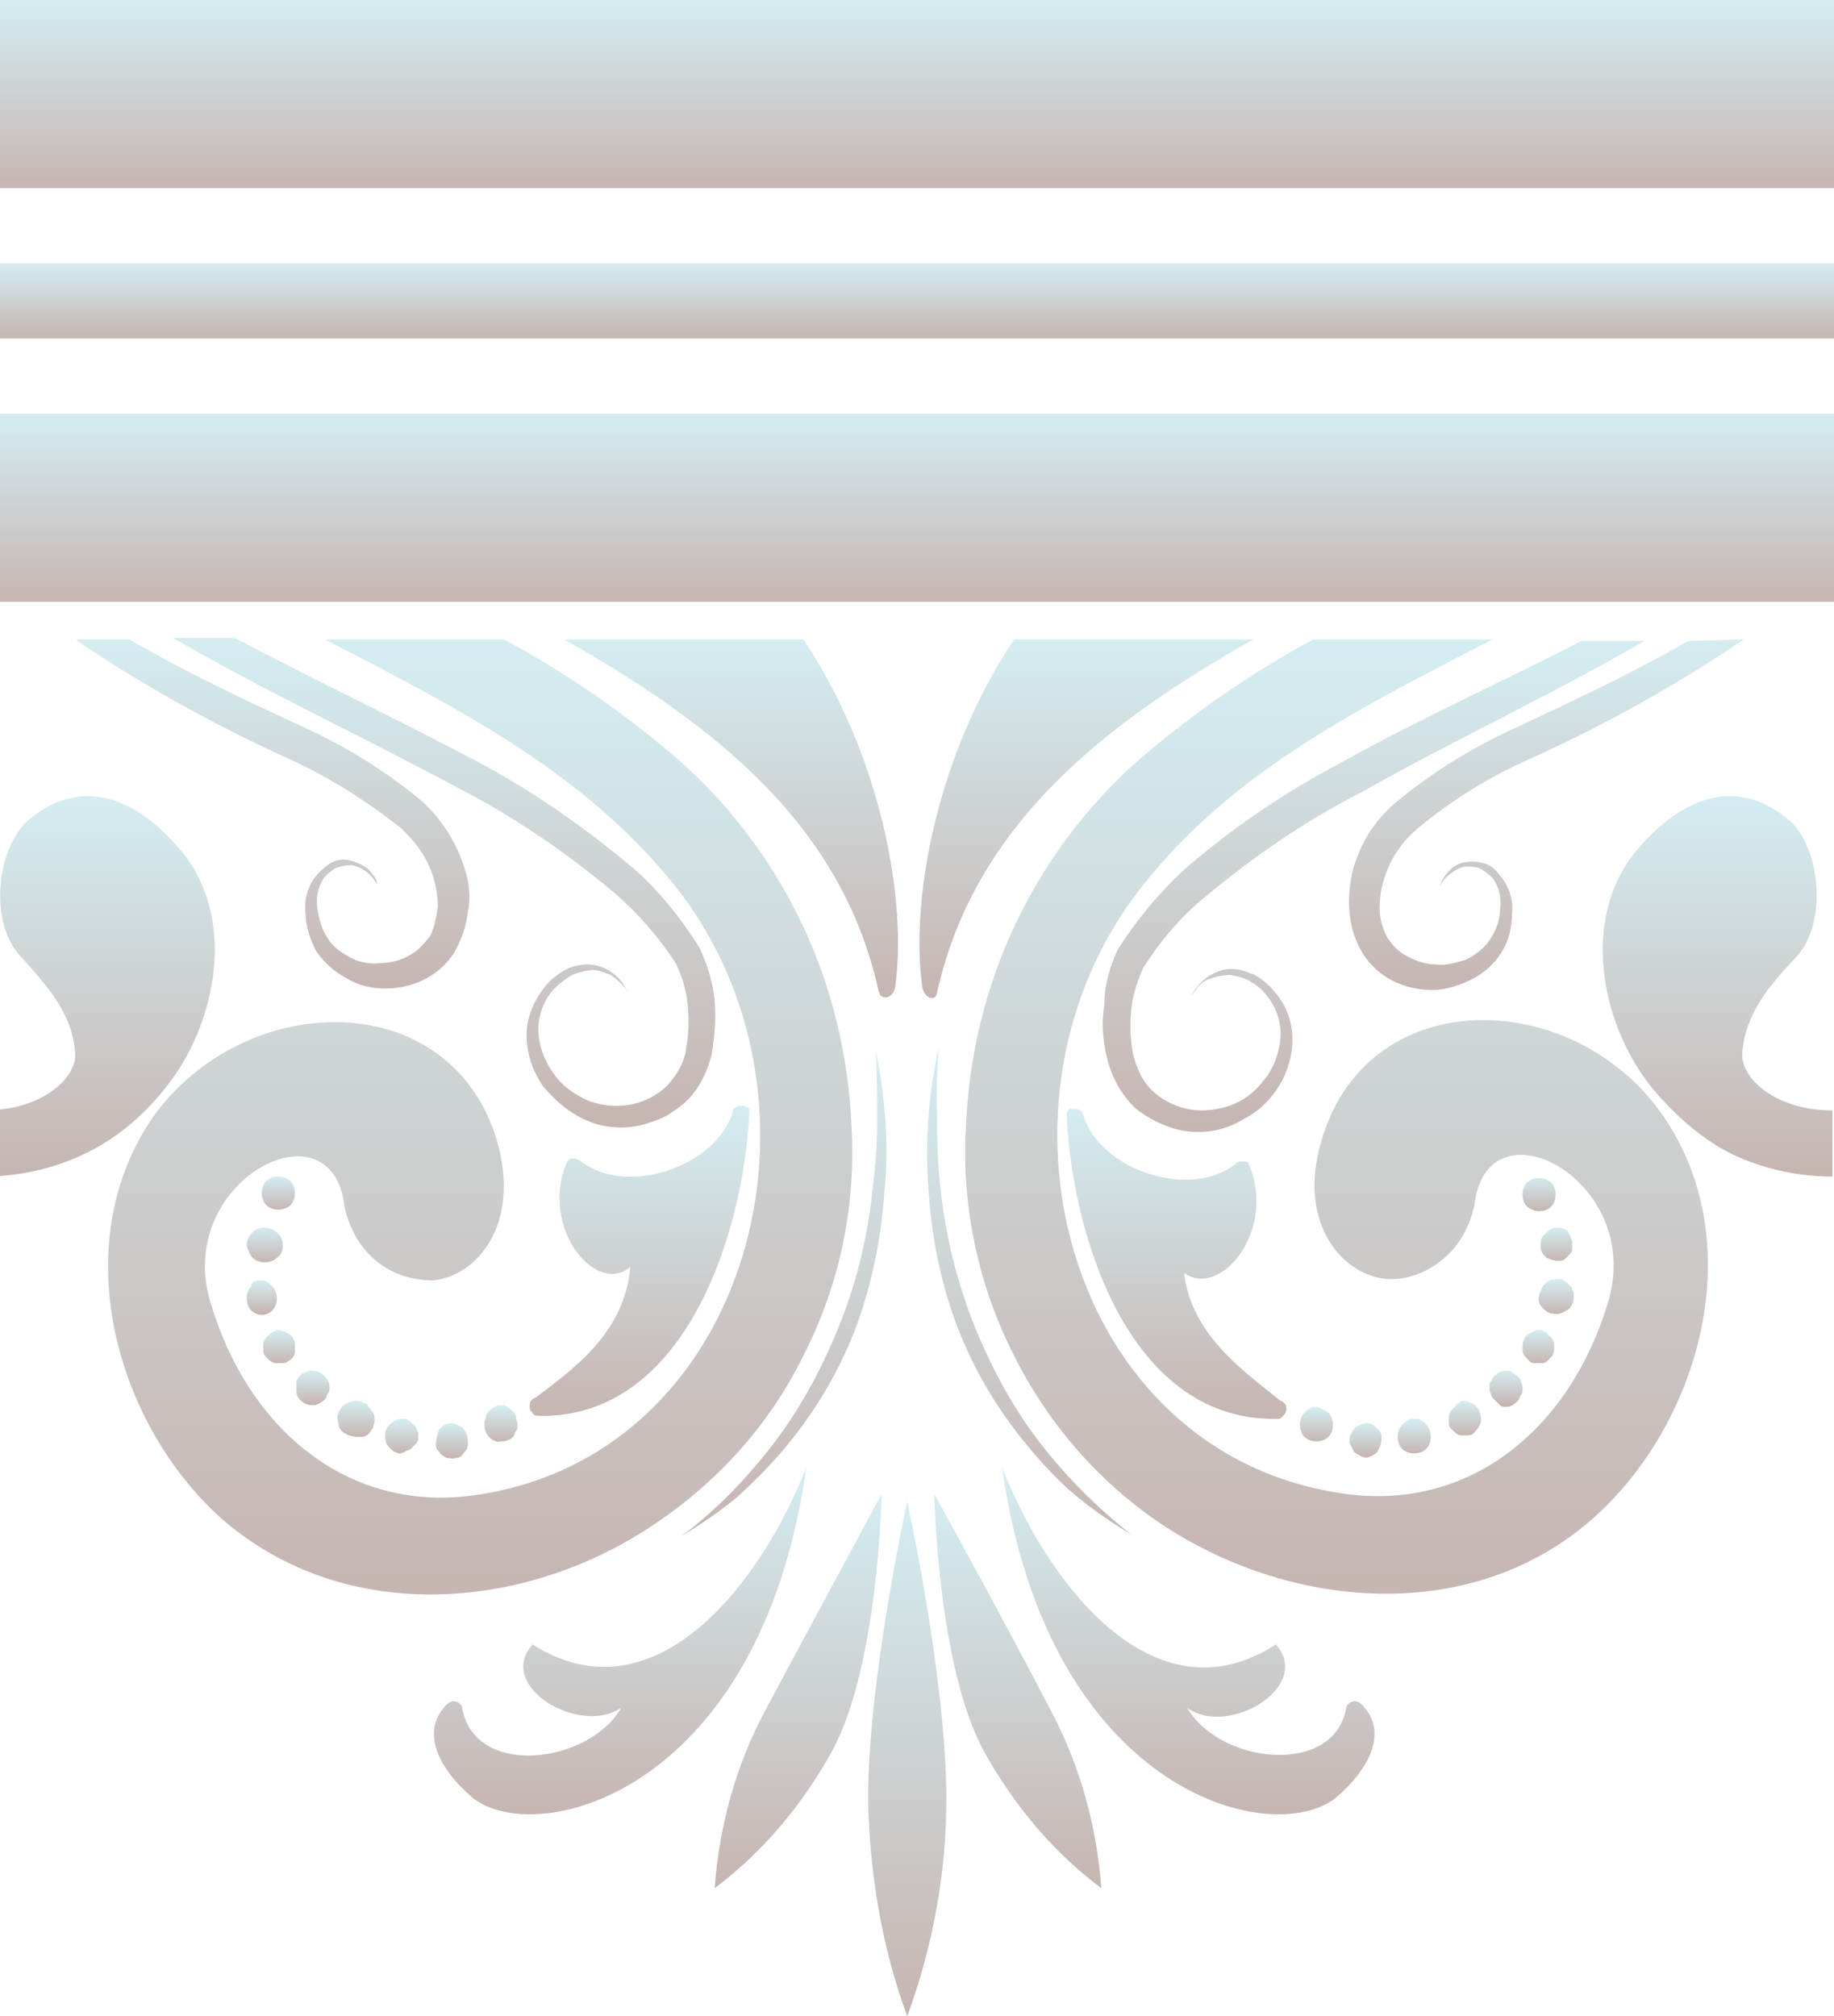 <?xml version="1.0" encoding="utf-8"?>
<!-- Generator: Adobe Illustrator 24.3.0, SVG Export Plug-In . SVG Version: 6.00 Build 0)  -->
<svg version="1.1" id="Слой_1" xmlns="http://www.w3.org/2000/svg" xmlns:xlink="http://www.w3.org/1999/xlink" x="0px" y="0px"
	 viewBox="0 0 121.9 134" style="enable-background:new 0 0 121.9 134;" xml:space="preserve">
<style type="text/css">
	.st0{fill:url(#SVGID_1_);}
	.st1{fill:url(#SVGID_2_);}
	.st2{fill:url(#SVGID_3_);}
	.st3{fill:url(#SVGID_4_);}
	.st4{fill:url(#SVGID_5_);}
	.st5{fill:url(#SVGID_6_);}
	.st6{fill:url(#SVGID_7_);}
	.st7{fill:url(#SVGID_8_);}
	.st8{fill:url(#SVGID_9_);}
	.st9{fill:url(#SVGID_10_);}
	.st10{fill:url(#SVGID_11_);}
	.st11{fill:url(#SVGID_12_);}
	.st12{fill:url(#SVGID_13_);}
	.st13{fill:url(#SVGID_14_);}
	.st14{fill:url(#SVGID_15_);}
	.st15{fill:url(#SVGID_16_);}
	.st16{fill:url(#SVGID_17_);}
	.st17{fill:url(#SVGID_18_);}
	.st18{fill:url(#SVGID_19_);}
	.st19{fill:url(#SVGID_20_);}
	.st20{fill:url(#SVGID_21_);}
	.st21{fill:url(#SVGID_22_);}
	.st22{fill:url(#SVGID_23_);}
	.st23{fill:url(#SVGID_24_);}
	.st24{fill:url(#SVGID_25_);}
	.st25{fill:url(#SVGID_26_);}
	.st26{fill:url(#SVGID_27_);}
	.st27{fill:url(#SVGID_28_);}
	.st28{fill:url(#SVGID_29_);}
	.st29{fill:url(#SVGID_30_);}
	.st30{fill:url(#SVGID_31_);}
	.st31{fill:url(#SVGID_32_);}
	.st32{fill:url(#SVGID_33_);}
	.st33{fill:url(#SVGID_34_);}
	.st34{fill:url(#SVGID_35_);}
	.st35{fill:url(#SVGID_36_);}
	.st36{fill:url(#SVGID_37_);}
	.st37{fill:url(#SVGID_38_);}
	.st38{fill:url(#SVGID_39_);}
	.st39{fill:url(#SVGID_40_);}
</style>
<linearGradient id="SVGID_1_" gradientUnits="userSpaceOnUse" x1="32.01" y1="29.93" x2="32.01" y2="93.46" gradientTransform="matrix(1 0 0 -1 0 136)">
	<stop  offset="0" style="stop-color:#C6B5B1"/>
	<stop  offset="1" style="stop-color:#D4EDF2"/>
</linearGradient>
<path class="st0" d="M32.8,75.1c2.1,6-1,9.7-4,10c-1.4,0-2.7-0.4-3.8-1.3c-1.1-0.9-1.8-2.2-2.1-3.6c-0.8-7.2-11.4-1.7-8.9,6.4
	c2.5,8.4,9.1,13.9,17.4,12.8C50,96.9,56.2,73,44.8,58.8c-6.1-7.6-14.7-11.9-23.2-16.3h11.9c4.1,2.2,8,4.9,11.6,8
	c3.4,3,6.2,6.7,8.2,10.9c2,4.2,3.1,8.8,3.3,13.5c0.3,5.3-0.8,10.5-3.2,15.2c-2.3,4.7-5.9,8.6-10.2,11.4c-8.5,5.6-20.3,6.5-28.4-0.5
	c-7.1-6.3-10.5-18.3-4.6-26.8C16.2,65.9,29.3,65.5,32.8,75.1z"/>
<linearGradient id="SVGID_2_" gradientUnits="userSpaceOnUse" x1="42.644" y1="41.785" x2="42.644" y2="62.417" gradientTransform="matrix(1 0 0 -1 0 136)">
	<stop  offset="0" style="stop-color:#C6B5B1"/>
	<stop  offset="1" style="stop-color:#D4EDF2"/>
</linearGradient>
<path class="st1" d="M37.5,77.7c0-0.1,0.1-0.1,0.1-0.2c0-0.1,0.1-0.2,0.1-0.3c0.1-0.1,0.2-0.1,0.2-0.2c0.1,0,0.2,0,0.3,0
	c0.1,0,0.2,0.1,0.3,0.1c3,2.5,9.1,0.5,10.2-3.2c0-0.1,0.1-0.3,0.2-0.3c0.1-0.1,0.3-0.1,0.4-0.1c0.1,0,0.2,0,0.2,0
	c0.1,0,0.1,0.1,0.2,0.1c0.1,0.1,0.1,0.1,0.1,0.2c0,0.1,0,0.2,0,0.2c-0.4,8.2-4.4,20.4-14.1,20.1c-0.1,0-0.3-0.1-0.3-0.2
	c-0.1-0.1-0.2-0.2-0.2-0.4c0-0.1,0-0.3,0.1-0.4c0.1-0.1,0.2-0.2,0.3-0.2c2.6-2,5.9-4.3,6.3-8.7C39.7,86.1,36.1,81.9,37.5,77.7z"/>
<linearGradient id="SVGID_3_" gradientUnits="userSpaceOnUse" x1="29.526" y1="60.933" x2="29.526" y2="93.59" gradientTransform="matrix(1 0 0 -1 0 136)">
	<stop  offset="0" style="stop-color:#C6B5B1"/>
	<stop  offset="1" style="stop-color:#D4EDF2"/>
</linearGradient>
<path class="st2" d="M31.5,50.5c3.8,2,7.4,4.5,10.7,7.3c1.7,1.5,3.1,3.3,4.3,5.2c0.5,1.1,0.9,2.3,1,3.5c0.1,1.2,0,2.4-0.2,3.6
	c-0.3,1.2-0.9,2.4-1.8,3.2c-0.7,0.6-1.5,1.1-2.3,1.3c-0.8,0.3-1.7,0.4-2.6,0.3c-0.9-0.1-1.7-0.4-2.5-0.9c-0.8-0.5-1.4-1.1-2-1.8
	c-0.7-1-1.1-2.2-1.1-3.4c0-1.2,0.5-2.3,1.2-3.2c0.4-0.5,0.8-0.8,1.3-1.1c0.5-0.3,1.1-0.4,1.6-0.4c0.5,0,1.1,0.2,1.5,0.5
	c0.5,0.3,0.8,0.7,1.1,1.3c-0.3-0.5-0.7-0.8-1.1-1.1c-0.5-0.2-1-0.4-1.5-0.3c-0.5,0.1-1,0.2-1.4,0.5s-0.8,0.6-1.1,1
	c-0.6,0.8-0.9,1.8-0.8,2.8c0.1,1,0.5,1.9,1.1,2.7c0.6,0.8,1.4,1.3,2.3,1.7c0.9,0.3,1.8,0.4,2.8,0.2c0.9-0.2,1.7-0.6,2.4-1.3
	c0.6-0.7,1.1-1.5,1.2-2.4c0.2-1,0.2-2,0.1-3c-0.1-1-0.4-1.9-0.8-2.7c-1.1-1.7-2.5-3.3-4-4.6c-3.2-2.7-6.7-5.1-10.4-7
	C24.2,49,17.7,46,11.5,42.4h4.1C20.9,45.2,26.2,47.7,31.5,50.5z"/>
<linearGradient id="SVGID_4_" gradientUnits="userSpaceOnUse" x1="33.288" y1="40.136" x2="33.288" y2="42.538" gradientTransform="matrix(1 0 0 -1 0 136)">
	<stop  offset="0" style="stop-color:#C6B5B1"/>
	<stop  offset="1" style="stop-color:#D4EDF2"/>
</linearGradient>
<path class="st3" d="M32.5,95.5c-0.2-0.2-0.3-0.5-0.3-0.8c0-0.2,0-0.3,0.1-0.5c0-0.2,0.1-0.3,0.2-0.4c0.1-0.1,0.2-0.2,0.4-0.3
	c0.1-0.1,0.3-0.1,0.4-0.1c0.2,0,0.3,0,0.4,0.1c0.1,0.1,0.3,0.2,0.4,0.3s0.2,0.3,0.2,0.4c0,0.2,0.1,0.3,0.1,0.5c0,0.2,0,0.3-0.1,0.4
	c-0.1,0.1-0.1,0.3-0.2,0.4c-0.2,0.2-0.5,0.3-0.8,0.3C33,95.9,32.7,95.7,32.5,95.5z"/>
<linearGradient id="SVGID_5_" gradientUnits="userSpaceOnUse" x1="23.573" y1="40.504" x2="23.573" y2="42.88" gradientTransform="matrix(1 0 0 -1 0 136)">
	<stop  offset="0" style="stop-color:#C6B5B1"/>
	<stop  offset="1" style="stop-color:#D4EDF2"/>
</linearGradient>
<path class="st4" d="M23,95.3c-0.3-0.1-0.5-0.4-0.5-0.7c-0.1-0.3-0.1-0.6,0.1-0.9c0.1-0.2,0.2-0.3,0.4-0.4c0.2-0.1,0.4-0.2,0.6-0.2
	c0.2,0,0.4,0,0.5,0.1c0.2,0.1,0.3,0.1,0.4,0.3c0.1,0.1,0.2,0.3,0.3,0.4c0.1,0.2,0.1,0.3,0.1,0.5c0,0.2-0.1,0.3-0.1,0.5
	c-0.1,0.1-0.2,0.3-0.3,0.4c-0.1,0.1-0.3,0.2-0.4,0.2c-0.2,0-0.3,0-0.5,0C23.2,95.4,23.1,95.4,23,95.3L23,95.3z"/>
<linearGradient id="SVGID_6_" gradientUnits="userSpaceOnUse" x1="30.028" y1="39.11" x2="30.028" y2="41.437" gradientTransform="matrix(1 0 0 -1 0 136)">
	<stop  offset="0" style="stop-color:#C6B5B1"/>
	<stop  offset="1" style="stop-color:#D4EDF2"/>
</linearGradient>
<path class="st5" d="M29,95.8c0-0.3,0.1-0.6,0.2-0.8c0.2-0.2,0.4-0.4,0.7-0.4c0,0,0.1,0,0.1,0c0.2,0,0.4,0.1,0.6,0.2
	c0.2,0.1,0.3,0.3,0.4,0.5c0.1,0.2,0.1,0.4,0.1,0.7c0,0.2-0.1,0.4-0.3,0.6c-0.1,0.2-0.3,0.3-0.5,0.3c-0.2,0.1-0.4,0-0.6,0
	c-0.2-0.1-0.4-0.2-0.5-0.4C29,96.3,28.9,96.1,29,95.8L29,95.8z"/>
<linearGradient id="SVGID_7_" gradientUnits="userSpaceOnUse" x1="17.97" y1="70.278" x2="17.97" y2="93.47" gradientTransform="matrix(1 0 0 -1 0 136)">
	<stop  offset="0" style="stop-color:#C6B5B1"/>
	<stop  offset="1" style="stop-color:#D4EDF2"/>
</linearGradient>
<path class="st6" d="M26.6,55c-2.4-1.9-5-3.5-7.7-4.7c-4.8-2.2-9.5-4.8-13.9-7.8h3.6c3.6,2.1,7.4,3.9,11.3,5.7
	c2.9,1.3,5.7,3,8.2,5.1c1.3,1.2,2.3,2.8,2.8,4.5c0.3,0.9,0.4,1.9,0.2,2.8c-0.1,0.9-0.4,1.8-0.9,2.7c-0.5,0.8-1.2,1.4-2,1.8
	c-0.8,0.4-1.7,0.6-2.6,0.6c-0.9,0-1.8-0.2-2.6-0.7c-0.8-0.4-1.5-1.1-2-1.8c-0.4-0.8-0.7-1.7-0.7-2.6c-0.1-0.9,0.2-1.8,0.8-2.5
	c0.3-0.3,0.6-0.6,1-0.8c0.4-0.2,0.8-0.2,1.2-0.1c0.4,0.1,0.8,0.3,1.1,0.5c0.3,0.3,0.6,0.6,0.7,1.1c-0.2-0.3-0.4-0.6-0.8-0.9
	c-0.3-0.2-0.7-0.4-1-0.4c-0.4,0-0.7,0.1-1,0.2c-0.3,0.2-0.6,0.4-0.8,0.7c-0.4,0.6-0.5,1.3-0.4,2c0.1,0.7,0.3,1.4,0.7,2
	c0.4,0.6,1,1,1.6,1.3c0.6,0.3,1.3,0.4,2,0.3c0.6,0,1.3-0.2,1.8-0.5c0.6-0.3,1-0.8,1.4-1.3c0.3-0.6,0.4-1.3,0.5-1.9
	c0-0.7-0.1-1.3-0.3-2C28.4,57,27.6,55.9,26.6,55z"/>
<linearGradient id="SVGID_8_" gradientUnits="userSpaceOnUse" x1="17.547" y1="52.053" x2="17.547" y2="54.45" gradientTransform="matrix(1 0 0 -1 0 136)">
	<stop  offset="0" style="stop-color:#C6B5B1"/>
	<stop  offset="1" style="stop-color:#D4EDF2"/>
</linearGradient>
<path class="st7" d="M17.5,81.6h0.2c0.3,0,0.6,0.2,0.8,0.4c0.2,0.2,0.3,0.5,0.3,0.8c0,0.3-0.1,0.6-0.4,0.8c-0.2,0.2-0.5,0.3-0.8,0.3
	c-0.3,0-0.6-0.1-0.8-0.3c-0.2-0.2-0.3-0.5-0.4-0.8c0-0.3,0.1-0.6,0.3-0.8C16.9,81.7,17.2,81.6,17.5,81.6z"/>
<linearGradient id="SVGID_9_" gradientUnits="userSpaceOnUse" x1="26.695" y1="39.365" x2="26.695" y2="41.68" gradientTransform="matrix(1 0 0 -1 0 136)">
	<stop  offset="0" style="stop-color:#C6B5B1"/>
	<stop  offset="1" style="stop-color:#D4EDF2"/>
</linearGradient>
<path class="st8" d="M26.5,96.6c-0.3-0.1-0.5-0.2-0.7-0.5c-0.2-0.2-0.2-0.5-0.2-0.8c0-0.3,0.2-0.5,0.4-0.7c0.2-0.2,0.5-0.3,0.7-0.3
	h0.2c0.1,0,0.3,0.1,0.4,0.2c0.1,0.1,0.2,0.2,0.3,0.3c0.1,0.1,0.1,0.3,0.2,0.4c0,0.1,0,0.3,0,0.4c0,0.2-0.1,0.3-0.2,0.4
	c-0.1,0.1-0.2,0.2-0.3,0.3c-0.1,0.1-0.3,0.1-0.4,0.2C26.7,96.6,26.6,96.6,26.5,96.6z"/>
<linearGradient id="SVGID_10_" gradientUnits="userSpaceOnUse" x1="67.681" y1="10.53" x2="67.681" y2="36.73" gradientTransform="matrix(1 0 0 -1 0 136)">
	<stop  offset="0" style="stop-color:#C6B5B1"/>
	<stop  offset="1" style="stop-color:#D4EDF2"/>
</linearGradient>
<path class="st9" d="M69.9,113.8c1.9,3.6,3,7.6,3.3,11.7c-3.2-2.4-5.8-5.5-7.8-9.1c-3.1-5.7-3.3-17.1-3.3-17.1S66.9,108,69.9,113.8z
	"/>
<linearGradient id="SVGID_11_" gradientUnits="userSpaceOnUse" x1="52.079" y1="34" x2="52.079" y2="66.33" gradientTransform="matrix(1 0 0 -1 0 136)">
	<stop  offset="0" style="stop-color:#C6B5B1"/>
	<stop  offset="1" style="stop-color:#D4EDF2"/>
</linearGradient>
<path class="st10" d="M58.8,79c-0.2,3.1-0.8,6.2-1.9,9.2c-1.1,2.9-2.7,5.6-4.7,8c-1,1.2-2.1,2.3-3.2,3.3c-1.2,1-2.4,1.8-3.7,2.6
	c2.4-1.8,4.5-4,6.3-6.4c1.8-2.4,3.2-5.1,4.3-7.9c1.1-2.8,1.8-5.8,2.1-8.8c0.2-1.5,0.3-3,0.3-4.6c0-1.5,0-3.1-0.1-4.6
	C58.8,72.7,59.1,75.9,58.8,79z"/>
<linearGradient id="SVGID_12_" gradientUnits="userSpaceOnUse" x1="6.654" y1="57.798" x2="6.654" y2="83.082" gradientTransform="matrix(1 0 0 -1 0 136)">
	<stop  offset="0" style="stop-color:#C6B5B1"/>
	<stop  offset="1" style="stop-color:#D4EDF2"/>
</linearGradient>
<path class="st11" d="M5,70c-0.2-2.7-1.9-4.5-3.6-6.4c-2.2-2.3-1.6-7.3,0.5-9.1c3.2-2.7,6.8-1.9,10.1,2c3.8,4.5,2.4,11.6-1,15.8
	c-1.5,1.9-3.3,3.4-5.4,4.4c-2.1,1-4.4,1.5-6.7,1.5v-4.4C2.9,73.8,5.1,71.6,5,70z"/>
<linearGradient id="SVGID_13_" gradientUnits="userSpaceOnUse" x1="68.353" y1="33.96" x2="68.353" y2="66.25" gradientTransform="matrix(1 0 0 -1 0 136)">
	<stop  offset="0" style="stop-color:#C6B5B1"/>
	<stop  offset="1" style="stop-color:#D4EDF2"/>
</linearGradient>
<path class="st12" d="M64.6,87.7c1.1,2.8,2.5,5.5,4.3,7.9c1.8,2.4,4,4.6,6.3,6.4c-1.3-0.8-2.5-1.6-3.7-2.6c-1.2-1-2.2-2.1-3.2-3.3
	c-2-2.4-3.6-5.1-4.7-8c-1.1-2.9-1.7-6-1.9-9.2c-0.2-3.1,0-6.2,0.7-9.3c-0.1,1.5-0.2,3.1-0.1,4.6C62.2,79,63,83.5,64.6,87.7
	L64.6,87.7z"/>
<linearGradient id="SVGID_14_" gradientUnits="userSpaceOnUse" x1="78.96" y1="15.431" x2="78.96" y2="38.48" gradientTransform="matrix(1 0 0 -1 0 136)">
	<stop  offset="0" style="stop-color:#C6B5B1"/>
	<stop  offset="1" style="stop-color:#D4EDF2"/>
</linearGradient>
<path class="st13" d="M84.8,109.3c2.5,2.8-3.2,6.2-5.9,4.2c2.2,3.8,9.9,4.6,10.6-0.1c0,0,0.5-0.8,1.2,0.1c1.6,1.9,0,4.3-1.7,5.8
	c-3.9,3.7-19.3,0.3-22.4-21.8C69.5,105,76.6,114.6,84.8,109.3z"/>
<linearGradient id="SVGID_15_" gradientUnits="userSpaceOnUse" x1="41.251" y1="15.431" x2="41.251" y2="38.48" gradientTransform="matrix(1 0 0 -1 0 136)">
	<stop  offset="0" style="stop-color:#C6B5B1"/>
	<stop  offset="1" style="stop-color:#D4EDF2"/>
</linearGradient>
<path class="st14" d="M30.7,113.4c0.7,4.8,8.4,3.9,10.6,0.1c-2.7,1.9-8.4-1.4-5.9-4.2c8.2,5.2,15.3-4.3,18.2-11.8
	c-3.1,22.1-18.5,25.5-22.4,21.8c-1.7-1.5-3.3-3.9-1.7-5.8C30.2,112.6,30.7,113.4,30.7,113.4z"/>
<linearGradient id="SVGID_16_" gradientUnits="userSpaceOnUse" x1="17.331" y1="48.715" x2="17.331" y2="50.93" gradientTransform="matrix(1 0 0 -1 0 136)">
	<stop  offset="0" style="stop-color:#C6B5B1"/>
	<stop  offset="1" style="stop-color:#D4EDF2"/>
</linearGradient>
<path class="st15" d="M17.2,85.1h0.2c0.3,0,0.5,0.2,0.7,0.4c0.2,0.2,0.3,0.5,0.3,0.8c0,0.3-0.1,0.6-0.3,0.8
	c-0.2,0.2-0.5,0.3-0.7,0.3s-0.5-0.1-0.7-0.3c-0.2-0.2-0.3-0.5-0.3-0.8c0-0.3,0.1-0.6,0.3-0.8C16.7,85.2,17,85.1,17.2,85.1z"/>
<linearGradient id="SVGID_17_" gradientUnits="userSpaceOnUse" x1="53.059" y1="10.53" x2="53.059" y2="36.73" gradientTransform="matrix(1 0 0 -1 0 136)">
	<stop  offset="0" style="stop-color:#C6B5B1"/>
	<stop  offset="1" style="stop-color:#D4EDF2"/>
</linearGradient>
<path class="st16" d="M58.6,99.3c0,0-0.2,11.4-3.3,17.1c-2,3.6-4.6,6.7-7.8,9.1c0.3-4.1,1.4-8.1,3.3-11.7
	C53.9,108,58.6,99.3,58.6,99.3z"/>
<linearGradient id="SVGID_18_" gradientUnits="userSpaceOnUse" x1="60.274" y1="2" x2="60.274" y2="36.21" gradientTransform="matrix(1 0 0 -1 0 136)">
	<stop  offset="0" style="stop-color:#C6B5B1"/>
	<stop  offset="1" style="stop-color:#D4EDF2"/>
</linearGradient>
<path class="st17" d="M62.9,119.6c0,4.9-0.9,9.8-2.6,14.4c-1.7-4.6-2.5-9.5-2.6-14.4c0-8,2.6-19.8,2.6-19.8S62.9,111.6,62.9,119.6z"
	/>
<linearGradient id="SVGID_19_" gradientUnits="userSpaceOnUse" x1="78.211" y1="41.785" x2="78.211" y2="62.417" gradientTransform="matrix(1 0 0 -1 0 136)">
	<stop  offset="0" style="stop-color:#C6B5B1"/>
	<stop  offset="1" style="stop-color:#D4EDF2"/>
</linearGradient>
<path class="st18" d="M85.1,93.1c0.1,0,0.2,0.1,0.3,0.2s0.1,0.3,0.1,0.4c0,0.1-0.1,0.3-0.2,0.4c-0.1,0.1-0.2,0.2-0.3,0.2
	c-9.8,0.3-13.7-11.9-14.1-20.1c0-0.1,0-0.2,0-0.2c0-0.1,0.1-0.1,0.1-0.2c0.1-0.1,0.1-0.1,0.2-0.1c0.1,0,0.2,0,0.2,0
	c0.1,0,0.3,0,0.4,0.1c0.1,0.1,0.2,0.2,0.2,0.3c1.1,3.7,7.2,5.7,10.2,3.2c0.1-0.1,0.2-0.1,0.3-0.1s0.2,0,0.3,0c0.1,0,0.2,0.1,0.2,0.2
	c0.1,0.1,0.1,0.2,0.1,0.3c0,0,0.1,0.1,0.1,0.2c1.4,4.2-2.2,8.4-4.5,6.7C79.2,88.7,82.5,91,85.1,93.1z"/>
<linearGradient id="SVGID_20_" gradientUnits="userSpaceOnUse" x1="102.227" y1="45.336" x2="102.227" y2="47.65" gradientTransform="matrix(1 0 0 -1 0 136)">
	<stop  offset="0" style="stop-color:#C6B5B1"/>
	<stop  offset="1" style="stop-color:#D4EDF2"/>
</linearGradient>
<path class="st19" d="M101.7,90.5c-0.1-0.1-0.2-0.2-0.3-0.3c-0.1-0.1-0.2-0.3-0.2-0.4c0-0.1,0-0.3,0-0.4c0-0.2,0.1-0.3,0.1-0.4
	c0.1-0.2,0.2-0.3,0.4-0.4s0.4-0.2,0.6-0.2c0.2,0,0.4,0.1,0.5,0.2c0.1,0.1,0.2,0.2,0.3,0.3c0.1,0.1,0.2,0.3,0.2,0.4
	c0,0.1,0,0.3,0,0.4c0,0.2-0.1,0.3-0.1,0.4c-0.1,0.1-0.2,0.2-0.3,0.3c-0.1,0.1-0.2,0.2-0.4,0.2c-0.1,0-0.3,0-0.4,0
	C101.9,90.6,101.8,90.6,101.7,90.5L101.7,90.5z"/>
<linearGradient id="SVGID_21_" gradientUnits="userSpaceOnUse" x1="103.414" y1="52.156" x2="103.414" y2="54.441" gradientTransform="matrix(1 0 0 -1 0 136)">
	<stop  offset="0" style="stop-color:#C6B5B1"/>
	<stop  offset="1" style="stop-color:#D4EDF2"/>
</linearGradient>
<path class="st20" d="M104.5,82.5c0,0.2,0,0.3,0,0.5c0,0.2-0.1,0.3-0.2,0.4c-0.1,0.1-0.2,0.2-0.3,0.3c-0.1,0.1-0.3,0.1-0.4,0.1
	c-0.3,0-0.6-0.1-0.8-0.2c-0.2-0.2-0.4-0.4-0.4-0.7c0-0.3,0-0.6,0.2-0.8c0.2-0.2,0.4-0.4,0.7-0.5h0.2c0.3,0,0.5,0.1,0.7,0.2
	C104.3,82,104.4,82.2,104.5,82.5z"/>
<linearGradient id="SVGID_22_" gradientUnits="userSpaceOnUse" x1="103.355" y1="48.633" x2="103.355" y2="50.942" gradientTransform="matrix(1 0 0 -1 0 136)">
	<stop  offset="0" style="stop-color:#C6B5B1"/>
	<stop  offset="1" style="stop-color:#D4EDF2"/>
</linearGradient>
<path class="st21" d="M103.2,87.3c-0.3,0-0.5-0.2-0.7-0.4s-0.3-0.5-0.2-0.8s0.2-0.6,0.4-0.8c0.2-0.2,0.5-0.3,0.8-0.3h0.2
	c0.1,0,0.3,0.1,0.4,0.2c0.1,0.1,0.2,0.2,0.3,0.3c0.1,0.1,0.1,0.3,0.2,0.4c0,0.1,0,0.3,0,0.5c-0.1,0.3-0.2,0.6-0.5,0.7
	C103.8,87.3,103.5,87.4,103.2,87.3z"/>
<linearGradient id="SVGID_23_" gradientUnits="userSpaceOnUse" x1="102.324" y1="55.526" x2="102.324" y2="57.82" gradientTransform="matrix(1 0 0 -1 0 136)">
	<stop  offset="0" style="stop-color:#C6B5B1"/>
	<stop  offset="1" style="stop-color:#D4EDF2"/>
</linearGradient>
<path class="st22" d="M101.5,80.2c-0.2-0.2-0.3-0.5-0.3-0.8c0-0.3,0.1-0.6,0.3-0.8c0.2-0.2,0.5-0.3,0.8-0.3c0.3,0,0.6,0.1,0.8,0.3
	c0.2,0.2,0.3,0.5,0.3,0.8c0,0.3-0.1,0.6-0.3,0.8c-0.2,0.2-0.5,0.3-0.8,0.3C102,80.5,101.8,80.4,101.5,80.2z"/>
<linearGradient id="SVGID_24_" gradientUnits="userSpaceOnUse" x1="100.104" y1="42.603" x2="100.104" y2="44.94" gradientTransform="matrix(1 0 0 -1 0 136)">
	<stop  offset="0" style="stop-color:#C6B5B1"/>
	<stop  offset="1" style="stop-color:#D4EDF2"/>
</linearGradient>
<path class="st23" d="M99.3,93c-0.1-0.1-0.2-0.2-0.2-0.4C99,92.5,99,92.3,99,92.2c0-0.2,0-0.3,0.1-0.4c0.1-0.1,0.1-0.3,0.3-0.4
	c0.2-0.2,0.5-0.3,0.7-0.3c0.2,0,0.3,0,0.4,0.1s0.3,0.2,0.4,0.3c0.1,0.1,0.2,0.2,0.2,0.4c0.1,0.1,0.1,0.3,0.1,0.4
	c0,0.2,0,0.3-0.1,0.4c-0.1,0.1-0.1,0.3-0.2,0.4c-0.1,0.1-0.2,0.2-0.4,0.3c-0.1,0.1-0.3,0.1-0.4,0.1c-0.2,0-0.3,0-0.4-0.1
	C99.5,93.2,99.4,93.1,99.3,93z"/>
<linearGradient id="SVGID_25_" gradientUnits="userSpaceOnUse" x1="102.875" y1="70.258" x2="102.875" y2="93.5" gradientTransform="matrix(1 0 0 -1 0 136)">
	<stop  offset="0" style="stop-color:#C6B5B1"/>
	<stop  offset="1" style="stop-color:#D4EDF2"/>
</linearGradient>
<path class="st24" d="M115.9,42.5c-4.4,3-9.1,5.6-13.9,7.8c-2.8,1.2-5.4,2.8-7.7,4.7c-1.1,0.9-1.9,2.1-2.3,3.4
	c-0.2,0.6-0.3,1.3-0.3,2c0,0.7,0.2,1.3,0.5,1.9c0.4,0.6,0.8,1,1.4,1.3c0.6,0.3,1.2,0.5,1.8,0.5c0.7,0.1,1.3-0.1,2-0.3
	c0.6-0.3,1.2-0.7,1.6-1.3c0.4-0.6,0.7-1.3,0.7-2c0.1-0.7,0-1.4-0.4-2c-0.2-0.3-0.5-0.5-0.8-0.7c-0.3-0.2-0.7-0.2-1-0.2
	c-0.4,0-0.7,0.2-1,0.4c-0.3,0.2-0.6,0.5-0.8,0.9c0.1-0.4,0.4-0.8,0.7-1.1c0.3-0.3,0.7-0.5,1.1-0.5c0.4-0.1,0.8,0,1.2,0.1
	s0.7,0.4,1,0.8c0.6,0.7,0.9,1.6,0.8,2.5c0,0.9-0.2,1.8-0.7,2.6c-0.5,0.8-1.2,1.4-2,1.8c-0.8,0.4-1.7,0.7-2.6,0.7
	c-0.9,0-1.8-0.2-2.6-0.6c-0.8-0.4-1.5-1-2-1.8c-0.5-0.8-0.8-1.7-0.9-2.7c-0.1-0.9,0-1.9,0.2-2.8c0.5-1.8,1.4-3.3,2.8-4.5
	c2.5-2.1,5.3-3.8,8.2-5.1c3.8-1.8,7.7-3.6,11.3-5.7L115.9,42.5z"/>
<linearGradient id="SVGID_26_" gradientUnits="userSpaceOnUse" x1="91.314" y1="60.823" x2="91.314" y2="93.48" gradientTransform="matrix(1 0 0 -1 0 136)">
	<stop  offset="0" style="stop-color:#C6B5B1"/>
	<stop  offset="1" style="stop-color:#D4EDF2"/>
</linearGradient>
<path class="st25" d="M74.3,63.1c1.2-1.9,2.7-3.7,4.3-5.2c3.3-2.9,6.9-5.3,10.7-7.3c5.2-2.9,10.6-5.3,15.8-8h4.2
	c-6.2,3.6-12.7,6.6-18.9,10.1c-3.7,1.9-7.2,4.3-10.4,7c-1.6,1.3-2.9,2.9-4,4.6c-0.4,0.9-0.7,1.8-0.8,2.7c-0.1,1-0.1,2,0.1,3
	c0.2,0.9,0.6,1.8,1.2,2.4c0.7,0.7,1.5,1.1,2.4,1.3c0.9,0.2,1.9,0.1,2.8-0.2c0.9-0.3,1.7-0.9,2.3-1.7c0.6-0.7,1-1.7,1.1-2.7
	c0.1-1-0.2-2-0.8-2.8c-0.3-0.4-0.7-0.8-1.1-1c-0.4-0.3-0.9-0.4-1.4-0.5c-0.5,0-1,0.1-1.5,0.3c-0.5,0.2-0.8,0.6-1.1,1.1
	c0.2-0.5,0.6-0.9,1.1-1.3c0.5-0.3,1-0.5,1.5-0.5c0.6,0,1.1,0.2,1.6,0.4c0.5,0.3,0.9,0.6,1.3,1.1c0.8,0.9,1.2,2,1.2,3.2
	c0,1.2-0.4,2.4-1.1,3.4c-0.5,0.7-1.2,1.4-2,1.8c-0.8,0.5-1.6,0.8-2.5,0.9c-0.9,0.1-1.8,0-2.6-0.3c-0.8-0.3-1.6-0.7-2.3-1.3
	c-0.9-0.9-1.5-2-1.8-3.2c-0.3-1.2-0.4-2.4-0.2-3.6C73.4,65.4,73.8,64.2,74.3,63.1z"/>
<linearGradient id="SVGID_27_" gradientUnits="userSpaceOnUse" x1="72.22" y1="69.661" x2="72.22" y2="93.5" gradientTransform="matrix(1 0 0 -1 0 136)">
	<stop  offset="0" style="stop-color:#C6B5B1"/>
	<stop  offset="1" style="stop-color:#D4EDF2"/>
</linearGradient>
<path class="st26" d="M61.3,65.6c-0.8-5.7,0.9-15.3,6.1-23.1h15.9c-9.9,5.6-18.5,12.3-21,23.4C62.2,66.7,61.4,66.3,61.3,65.6z"/>
<linearGradient id="SVGID_28_" gradientUnits="userSpaceOnUse" x1="18.521" y1="55.527" x2="18.521" y2="57.82" gradientTransform="matrix(1 0 0 -1 0 136)">
	<stop  offset="0" style="stop-color:#C6B5B1"/>
	<stop  offset="1" style="stop-color:#D4EDF2"/>
</linearGradient>
<path class="st27" d="M18.5,78.2c0.3,0,0.6,0.1,0.8,0.3c0.2,0.2,0.3,0.5,0.3,0.8c0,0.3-0.1,0.6-0.3,0.8c-0.2,0.2-0.5,0.3-0.8,0.3
	c-0.3,0-0.6-0.1-0.8-0.3c-0.2-0.2-0.3-0.5-0.3-0.8c0-0.3,0.1-0.6,0.3-0.8C17.9,78.3,18.2,78.2,18.5,78.2z"/>
<linearGradient id="SVGID_29_" gradientUnits="userSpaceOnUse" x1="20.754" y1="42.598" x2="20.754" y2="44.91" gradientTransform="matrix(1 0 0 -1 0 136)">
	<stop  offset="0" style="stop-color:#C6B5B1"/>
	<stop  offset="1" style="stop-color:#D4EDF2"/>
</linearGradient>
<path class="st28" d="M20.7,91.1c0.3,0,0.6,0.1,0.8,0.3c0.1,0.1,0.2,0.2,0.3,0.4c0.1,0.1,0.1,0.3,0.1,0.4c0,0.2,0,0.3-0.1,0.4
	c-0.1,0.1-0.1,0.3-0.2,0.4c-0.2,0.2-0.5,0.4-0.8,0.4s-0.6-0.1-0.8-0.3c-0.2-0.2-0.3-0.4-0.3-0.6c0-0.2,0-0.5,0-0.7
	c0.1-0.2,0.2-0.4,0.4-0.5C20.3,91.2,20.5,91.1,20.7,91.1L20.7,91.1z"/>
<linearGradient id="SVGID_30_" gradientUnits="userSpaceOnUse" x1="48.625" y1="69.679" x2="48.625" y2="93.5" gradientTransform="matrix(1 0 0 -1 0 136)">
	<stop  offset="0" style="stop-color:#C6B5B1"/>
	<stop  offset="1" style="stop-color:#D4EDF2"/>
</linearGradient>
<path class="st29" d="M37.5,42.5h15.9c5.2,7.8,6.9,17.4,6.1,23.1c-0.1,0.7-0.9,1-1.1,0.3C56,54.8,47.4,48.1,37.5,42.5z"/>
<linearGradient id="SVGID_31_" gradientUnits="userSpaceOnUse" x1="97.307" y1="40.575" x2="97.307" y2="42.881" gradientTransform="matrix(1 0 0 -1 0 136)">
	<stop  offset="0" style="stop-color:#C6B5B1"/>
	<stop  offset="1" style="stop-color:#D4EDF2"/>
</linearGradient>
<path class="st30" d="M97.3,93.1c0.2,0,0.4,0.1,0.6,0.2c0.2,0.1,0.3,0.3,0.4,0.4c0.1,0.3,0.2,0.6,0.1,0.9c-0.1,0.3-0.3,0.5-0.5,0.7
	c-0.1,0.1-0.3,0.1-0.4,0.1c-0.1,0-0.3,0-0.4,0c-0.1,0-0.3-0.1-0.4-0.2c-0.1-0.1-0.2-0.2-0.3-0.3c-0.1-0.1-0.1-0.3-0.1-0.4
	c0-0.2,0-0.3,0-0.4c0-0.1,0.1-0.3,0.2-0.4s0.2-0.2,0.3-0.3C97,93.2,97.1,93.1,97.3,93.1z"/>
<linearGradient id="SVGID_32_" gradientUnits="userSpaceOnUse" x1="18.598" y1="45.336" x2="18.598" y2="47.65" gradientTransform="matrix(1 0 0 -1 0 136)">
	<stop  offset="0" style="stop-color:#C6B5B1"/>
	<stop  offset="1" style="stop-color:#D4EDF2"/>
</linearGradient>
<path class="st31" d="M19.1,90.5c-0.1,0.1-0.3,0.1-0.4,0.1c-0.1,0-0.3,0-0.4,0c-0.1,0-0.3-0.1-0.4-0.2c-0.1-0.1-0.2-0.2-0.3-0.3
	c-0.1-0.1-0.1-0.3-0.1-0.4s0-0.3,0-0.4c0-0.1,0.1-0.3,0.2-0.4c0.1-0.1,0.2-0.2,0.3-0.3c0.2-0.1,0.4-0.2,0.5-0.2
	c0.2,0,0.4,0.1,0.6,0.2c0.2,0.1,0.3,0.2,0.4,0.4c0.1,0.1,0.1,0.3,0.1,0.4c0,0.2,0,0.3,0,0.5c0,0.1-0.1,0.3-0.2,0.4
	C19.4,90.3,19.3,90.4,19.1,90.5z"/>
<linearGradient id="SVGID_33_" gradientUnits="userSpaceOnUse" x1="88.82" y1="30.03" x2="88.82" y2="93.51" gradientTransform="matrix(1 0 0 -1 0 136)">
	<stop  offset="0" style="stop-color:#C6B5B1"/>
	<stop  offset="1" style="stop-color:#D4EDF2"/>
</linearGradient>
<path class="st32" d="M64.2,74.9c0.2-4.7,1.3-9.3,3.3-13.5s4.8-7.9,8.2-10.9c3.6-3.1,7.5-5.8,11.6-8h11.9
	c-8.5,4.4-17.1,8.6-23.2,16.3C64.6,73,70.8,96.8,89.5,99.3c8.3,1.1,14.9-4.4,17.4-12.8c2.4-8.1-8.1-13.6-8.9-6.4
	c-0.3,1.4-1,2.7-2.1,3.6c-1.1,0.9-2.4,1.4-3.8,1.3c-3-0.3-6.2-4-4-10c3.5-9.7,16.6-9.2,22.4-0.9c5.9,8.5,2.5,20.5-4.6,26.8
	c-8,7.1-19.9,6.1-28.4,0.6c-4.3-2.8-7.8-6.8-10.1-11.4C65,85.4,63.9,80.1,64.2,74.9z"/>
<linearGradient id="SVGID_34_" gradientUnits="userSpaceOnUse" x1="90.754" y1="39.15" x2="90.754" y2="41.455" gradientTransform="matrix(1 0 0 -1 0 136)">
	<stop  offset="0" style="stop-color:#C6B5B1"/>
	<stop  offset="1" style="stop-color:#D4EDF2"/>
</linearGradient>
<path class="st33" d="M90.9,94.6c0.3,0,0.5,0.2,0.7,0.4c0.2,0.2,0.3,0.5,0.2,0.8c0,0.2-0.1,0.4-0.2,0.6c-0.1,0.2-0.3,0.3-0.5,0.4
	c-0.2,0.1-0.4,0.1-0.6,0s-0.4-0.2-0.5-0.3c-0.1-0.2-0.2-0.4-0.3-0.6c0-0.2,0-0.4,0.1-0.6c0.1-0.2,0.2-0.4,0.4-0.5
	c0.2-0.1,0.4-0.2,0.6-0.2C90.8,94.5,90.8,94.5,90.9,94.6z"/>
<linearGradient id="SVGID_35_" gradientUnits="userSpaceOnUse" x1="94.029" y1="39.346" x2="94.029" y2="41.68" gradientTransform="matrix(1 0 0 -1 0 136)">
	<stop  offset="0" style="stop-color:#C6B5B1"/>
	<stop  offset="1" style="stop-color:#D4EDF2"/>
</linearGradient>
<path class="st34" d="M94.1,94.3c0.3,0,0.6,0.2,0.7,0.4c0.2,0.2,0.3,0.5,0.3,0.8c0,0.3-0.1,0.6-0.3,0.8c-0.2,0.2-0.5,0.3-0.8,0.3
	c-0.3,0-0.6-0.1-0.8-0.3c-0.2-0.2-0.3-0.5-0.3-0.8c0-0.3,0.1-0.6,0.3-0.8c0.2-0.2,0.5-0.4,0.7-0.4H94.1z"/>
<linearGradient id="SVGID_36_" gradientUnits="userSpaceOnUse" x1="87.557" y1="40.136" x2="87.557" y2="42.43" gradientTransform="matrix(1 0 0 -1 0 136)">
	<stop  offset="0" style="stop-color:#C6B5B1"/>
	<stop  offset="1" style="stop-color:#D4EDF2"/>
</linearGradient>
<path class="st35" d="M88.3,93.9c0.2,0.2,0.3,0.5,0.3,0.8c0,0.3-0.1,0.6-0.3,0.8c-0.2,0.2-0.5,0.3-0.8,0.3s-0.6-0.1-0.8-0.3
	c-0.1-0.1-0.2-0.2-0.2-0.4c-0.1-0.1-0.1-0.3-0.1-0.4c0-0.3,0.1-0.6,0.3-0.8c0.1-0.1,0.2-0.2,0.4-0.3c0.1-0.1,0.3-0.1,0.4-0.1
	C87.8,93.6,88.1,93.7,88.3,93.9z"/>
<linearGradient id="SVGID_37_" gradientUnits="userSpaceOnUse" x1="114.21" y1="57.816" x2="114.21" y2="83.112" gradientTransform="matrix(1 0 0 -1 0 136)">
	<stop  offset="0" style="stop-color:#C6B5B1"/>
	<stop  offset="1" style="stop-color:#D4EDF2"/>
</linearGradient>
<path class="st36" d="M109.8,72.3c-3.4-4.2-4.8-11.3-1-15.8c3.3-3.9,6.9-4.7,10.1-2c2.1,1.8,2.6,6.8,0.5,9.1
	c-1.7,1.8-3.4,3.7-3.6,6.4c-0.1,1.6,2.1,3.8,6,3.8v4.4c-2.3,0-4.6-0.5-6.7-1.5C113.1,75.7,111.3,74.1,109.8,72.3z"/>
<linearGradient id="SVGID_38_" gradientUnits="userSpaceOnUse" x1="60.443" y1="96" x2="60.443" y2="108.5" gradientTransform="matrix(1 0 0 -1 0 136)">
	<stop  offset="0" style="stop-color:#C6B5B1"/>
	<stop  offset="1" style="stop-color:#D4EDF2"/>
</linearGradient>
<path class="st37" d="M121.9,40H-1V27.5h122.9V40z"/>
<linearGradient id="SVGID_39_" gradientUnits="userSpaceOnUse" x1="60.443" y1="123.5" x2="60.443" y2="136" gradientTransform="matrix(1 0 0 -1 0 136)">
	<stop  offset="0" style="stop-color:#C6B5B1"/>
	<stop  offset="1" style="stop-color:#D4EDF2"/>
</linearGradient>
<path class="st38" d="M121.9,12.5H-1V0h122.9V12.5z"/>
<linearGradient id="SVGID_40_" gradientUnits="userSpaceOnUse" x1="60.443" y1="113.5" x2="60.443" y2="118.5" gradientTransform="matrix(1 0 0 -1 0 136)">
	<stop  offset="0" style="stop-color:#C6B5B1"/>
	<stop  offset="1" style="stop-color:#D4EDF2"/>
</linearGradient>
<path class="st39" d="M121.9,22.5H-1v-5h122.9V22.5z"/>
</svg>
